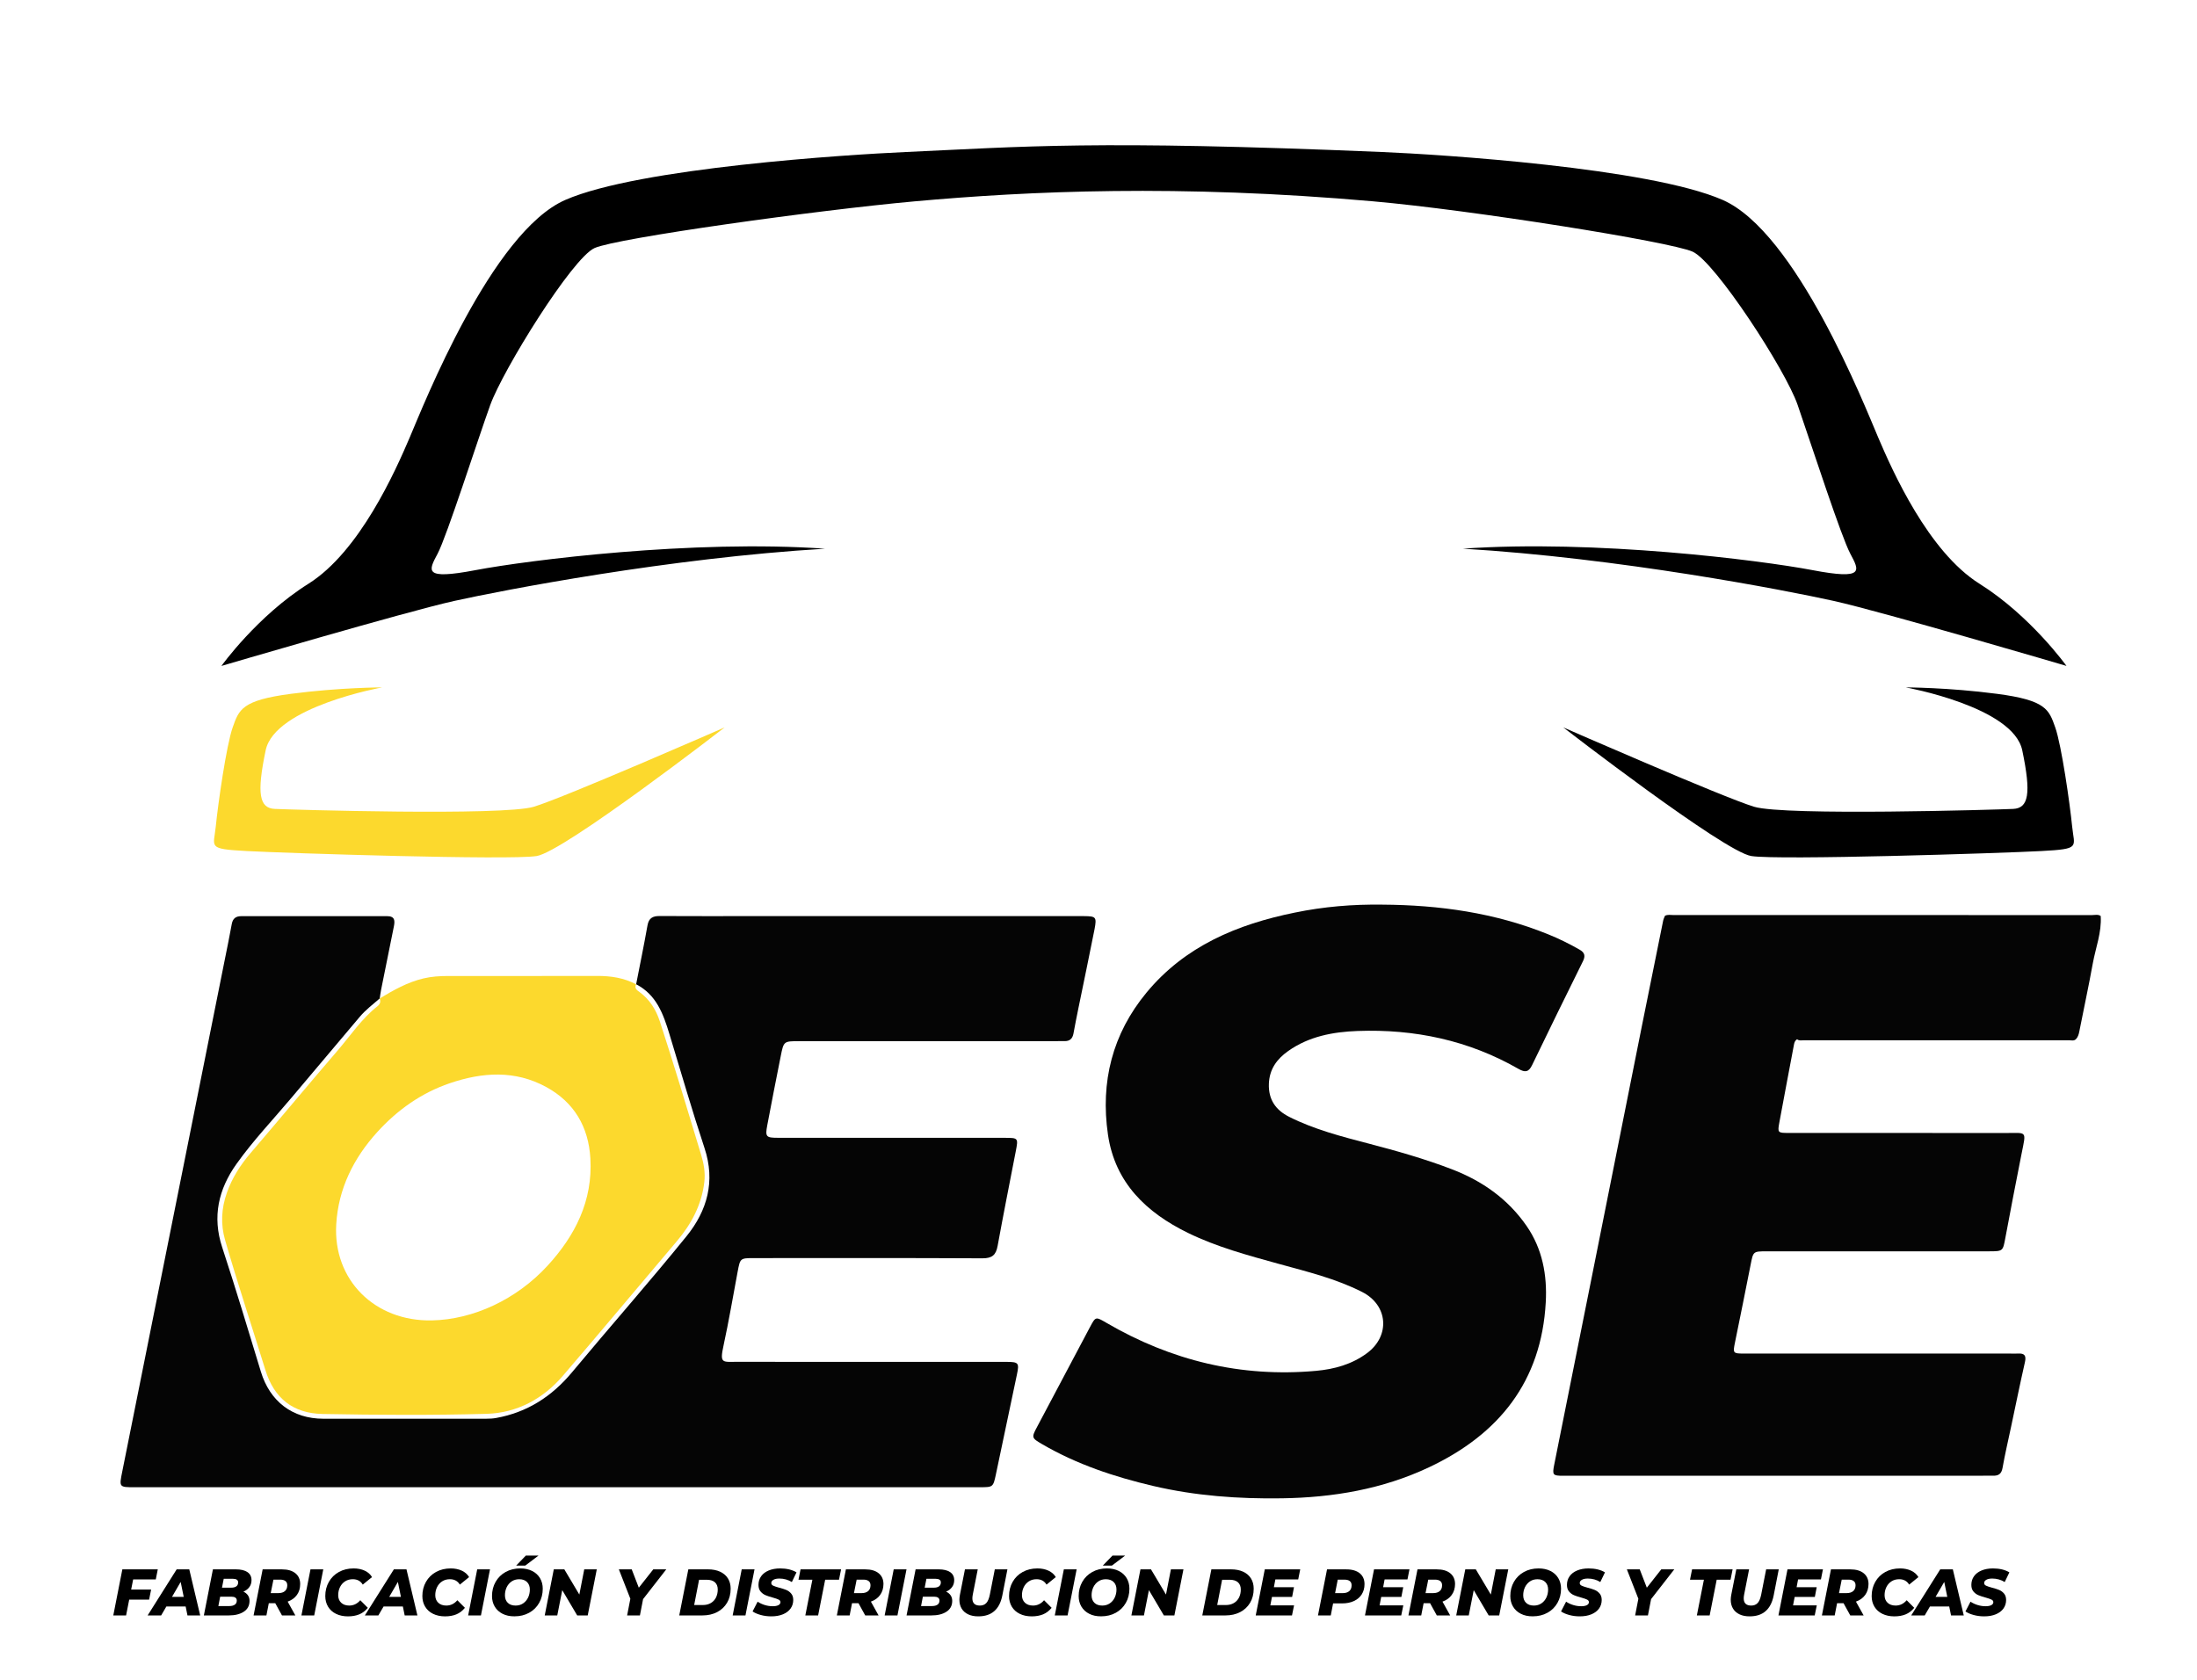 <?xml version="1.0" encoding="utf-8"?>
<!-- Generator: Adobe Illustrator 26.0.3, SVG Export Plug-In . SVG Version: 6.00 Build 0)  -->
<svg version="1.0" id="Capa_1" xmlns="http://www.w3.org/2000/svg" xmlns:xlink="http://www.w3.org/1999/xlink" x="0px" y="0px"
	 viewBox="0 0 953 729" style="enable-background:new 0 0 953 729;" xml:space="preserve">
<g>
	<path style="fill:#050505;" d="M779.53,450.87c-0.84,0.5-1.15,1.28-1.33,2.2c-2.11,11.27-4.28,22.52-6.35,33.8
		c-0.84,4.57-0.73,4.64,4.03,4.65c31.26,0.02,62.51-0.02,93.77,0.03c9.78,0.01,9.31-1.31,7.24,9.06
		c-2.41,12.12-4.74,24.25-7.01,36.39c-1.09,5.82-1.01,5.87-7.1,5.87c-32.15,0.01-64.3,0-96.45,0.01c-5.9,0-5.82,0.03-6.96,5.83
		c-2.21,11.25-4.49,22.48-6.78,33.71c-0.95,4.63-0.86,4.81,3.81,4.81c38.4,0,76.8,0,115.2,0c1.28,0,2.56,0.07,3.83,0
		c2.77-0.16,3.56,0.91,2.94,3.69c-2.11,9.31-4.02,18.67-6,28.01c-1.27,5.98-2.66,11.94-3.73,17.95c-0.46,2.6-1.78,3.42-4.16,3.34
		c-1.53-0.05-3.06,0.01-4.59,0.01c-60.6,0.01-121.2,0.02-181.8,0.02c-4.53,0-4.82-0.28-3.9-4.88c5.83-29.22,11.7-58.43,17.54-87.65
		c6.84-34.21,13.64-68.43,20.48-102.63c3.04-15.23,6.13-30.45,9.22-45.67c0.15-0.73,0.52-1.41,0.78-2.11
		c1.2-0.64,2.5-0.32,3.75-0.32c60.52-0.02,121.04-0.02,181.56,0.01c1.23,0,2.55-0.42,3.71,0.41c0.46,7.11-2.19,13.72-3.43,20.55
		c-1.78,9.85-3.91,19.64-5.84,29.47c-0.25,1.28-0.56,2.46-1.49,3.42c-0.86,0.84-1.94,0.47-2.91,0.47
		c-38.36,0.02-76.73,0.02-115.09,0C781.49,451.3,780.42,451.63,779.53,450.87z"/>
	<path style="fill:#050505;" d="M599.67,392.47c24.67,0.15,48.77,3.52,71.81,12.84c4.74,1.91,9.3,4.17,13.74,6.71
		c2.25,1.29,2.54,2.75,1.41,5.03c-7.41,14.97-14.78,29.96-22.03,45.01c-1.49,3.1-3.03,3.32-5.91,1.67
		c-21.61-12.4-45.08-17.35-69.79-16.45c-10.64,0.39-21.09,2.32-30.09,8.68c-4.88,3.44-8.17,7.83-8.4,14.23
		c-0.25,6.9,2.99,11.42,8.82,14.35c10.9,5.48,22.65,8.51,34.37,11.57c12.22,3.19,24.36,6.62,36.16,11.15
		c13.18,5.05,24.32,12.88,32.41,24.57c6.9,9.95,8.99,21.37,8.34,33.16c-1.89,34.33-20.27,57.25-50.6,71.56
		c-20.21,9.54-41.69,13.15-63.87,13.48c-18.82,0.28-37.45-1.05-55.82-5.36c-16.84-3.95-33.12-9.36-48.15-18.12
		c-4.67-2.72-4.69-2.86-2.15-7.62c7.66-14.41,15.27-28.85,22.93-43.26c2.41-4.53,2.43-4.5,7.08-1.78
		c28.14,16.42,58.38,23.77,90.94,20.84c7.97-0.72,15.56-2.82,22.12-7.69c10.15-7.53,9.13-20.8-2.1-26.51
		c-11.45-5.83-23.89-8.82-36.18-12.21c-13.41-3.7-26.89-7.32-39.41-13.44c-18.03-8.81-31.65-21.74-34.7-42.66
		c-3.32-22.81,1.91-43.67,16.71-61.57c16.69-20.19,39.37-29.65,64.32-34.72C574.18,393.33,586.86,392.28,599.67,392.47z"/>
	<path style="fill:#050505;" d="M470.24,397.45c-1.53-0.01-3.06-0.01-4.59-0.01c-45.93,0-91.86,0-137.79,0
		c-13.91,0-27.81,0.06-41.72-0.03c-3.02-0.02-4.72,0.89-5.28,4.09c-1.51,8.53-3.26,17.02-4.92,25.52
		c8.78,4.51,11.78,12.87,14.41,21.52c5.03,16.54,9.83,33.16,15.26,49.57c4.77,14.41,1.17,27.12-7.79,38.19
		c-16.19,19.99-33.23,39.28-49.69,59.05c-8.74,10.5-19.44,17.4-32.92,19.83c-1.37,0.25-2.78,0.32-4.17,0.32
		c-23.6,0.02-47.19,0.04-70.79,0.01c-13.42-0.02-23.15-7.49-27.09-20.42c-5.49-18.02-10.9-36.06-16.78-53.95
		c-4.38-13.3-1.6-25.2,6.16-36.12c7.23-10.17,15.88-19.24,23.91-28.79c9.83-11.7,19.7-23.37,29.56-35.04
		c2.56-3.04,5.72-5.44,8.7-8.02c0.2-1.26,0.35-2.52,0.6-3.77c1.83-9.12,3.66-18.25,5.52-27.36c0.52-2.56,0.55-4.59-3-4.58
		c-21.05,0.04-42.1,0.03-63.15,0.01c-2.44,0-3.73,1.05-4.16,3.5c-0.95,5.27-2.04,10.51-3.09,15.76c-7.4,37-14.81,73.99-22.22,110.99
		c-7.38,36.87-14.75,73.75-22.16,110.62c-1.39,6.89-1.46,6.89,5.45,6.89c81.66,0,163.31,0,244.97,0c40.57,0,81.15,0,121.72-0.01
		c5.53,0,5.63-0.07,6.79-5.5c3.07-14.46,6.08-28.94,9.14-43.41c1.05-4.99,0.73-5.46-4.52-5.47c-17.99-0.03-35.98-0.01-53.97-0.01
		c-20.92,0-41.85,0.03-62.77-0.02c-6.48-0.01-7.75,0.94-6.01-7.06c2.3-10.58,4.1-21.28,6.1-31.93c1.12-5.97,1.1-5.99,7.06-6
		c33.04-0.01,66.09-0.08,99.13,0.09c4.2,0.02,5.88-1.42,6.6-5.38c2.49-13.67,5.21-27.3,7.85-40.94c1.15-5.93,1.16-5.95-4.95-5.95
		c-32.79-0.01-65.58,0-98.37-0.02c-4.94,0-5.38-0.47-4.47-5.34c1.88-10.02,3.86-20.03,5.85-30.03c1.29-6.53,1.33-6.54,7.85-6.54
		c36.87,0,73.75,0,110.62,0c1.53,0,3.06-0.07,4.59-0.03c2.31,0.07,3.52-1.05,3.93-3.28c0.69-3.76,1.43-7.51,2.2-11.26
		c2.32-11.37,4.72-22.72,6.96-34.1C475.77,397.83,475.4,397.5,470.24,397.45z"/>
	<path style="fill:#FCD92D;" d="M163.75,436.54c-6.9,5.43-11.72,12.74-17.36,19.3c-12.64,14.69-25.02,29.61-37.63,44.33
		c-4.43,5.17-8.07,10.8-10.35,17.3c-2.41,6.85-2.76,13.66-0.74,20.65c5.46,18.87,11.66,37.5,17.45,56.27
		c3.77,12.24,12.02,18.81,24.77,19.05c23.73,0.44,47.47,0.6,71.19-0.06c13.2-0.37,24.5-6.52,33.04-16.46
		c16.62-19.34,32.94-38.94,49.43-58.38c6.29-7.42,10.77-15.73,11.96-25.63c0.5-4.2-0.23-8.17-1.42-12.06
		c-5.86-19.28-11.61-38.59-17.87-57.74c-1.67-5.09-4.39-9.47-8.77-12.69c-1.14-0.84-2.39-1.63-1.52-3.38
		c-5.32-2.84-11.03-3.66-16.99-3.64c-21.54,0.07-43.09,0.01-64.63,0.03c-3.56,0-7.09,0.22-10.61,1.05c-6.94,1.64-13,5.07-19.01,8.7
		C165.24,434.54,164.88,435.65,163.75,436.54z M195.1,469.95c14.11-4.8,28.25-5.77,41.83,1.64c12.16,6.64,18.37,17.3,19.16,31.02
		c1.06,18.38-6.59,33.46-18.63,46.56c-13.48,14.67-32.28,23.33-50.15,23.68c-24.7,0.48-42.88-17.5-41.46-41.71
		c0.91-15.41,7.52-28.71,17.86-40.07C172.42,481.51,182.77,474.15,195.1,469.95z"/>
	<g>
		<path d="M678.09,315.57c0,0,69.72,53.96,81.59,55.82c11.87,1.86,108.39-1.24,125.74-2.17c17.35-0.93,14.31-1.55,13.4-10.85
			c-0.91-9.3-4.57-35.04-7.31-42.79c-2.74-7.75-3.96-11.78-25.27-14.57c-21.31-2.79-39.58-2.79-39.58-2.79s46.58,8.37,50.54,27.29
			c3.96,18.92,2.74,25.12-3.96,25.43c-6.7,0.31-98.95,3.1-112.34-0.93C747.51,345.96,678.09,315.57,678.09,315.57z"/>
		<path style="fill:#FCD92D;" d="M314.35,315.57c0,0-69.72,53.96-81.59,55.82s-108.39-1.24-125.74-2.17
			c-17.35-0.93-14.31-1.55-13.4-10.85c0.91-9.3,4.57-35.04,7.31-42.79c2.74-7.75,3.96-11.78,25.27-14.57
			c21.31-2.79,39.58-2.79,39.58-2.79s-46.58,8.37-50.54,27.29c-3.96,18.92-2.74,25.12,3.96,25.43c6.7,0.31,98.95,3.1,112.34-0.93
			C244.93,345.96,314.35,315.57,314.35,315.57z"/>
		<path d="M595.59,87.34c42.52,3.75,128.88,17.5,138.62,21.84c9.74,4.34,40.33,51.25,45.57,66.53c6.67,19.42,18.88,57.06,22.83,64.5
			c3.96,7.44,6.39,11.47-16.44,7.13c-22.83-4.34-94.38-13.33-151.62-9.3c67.59,4.03,139.75,17.99,160.75,22.64
			c21.01,4.65,101.08,28.22,101.08,28.22s-15.53-21.71-37.75-35.66c-22.23-13.95-37.75-49-43.84-63.26
			c-6.09-14.26-35.62-89.31-67.59-103.26C715.24,72.77,624.5,66.99,599.54,65.95c-125.44-5.27-155.03-2.32-206.65,0
			c-24.95,1.12-115.69,6.82-147.66,20.78c-31.97,13.95-61.5,89-67.59,103.26c-6.09,14.26-21.62,49.31-43.84,63.26
			c-22.23,13.95-37.75,35.66-37.75,35.66s80.07-23.57,101.08-28.22s93.16-18.61,160.75-22.64c-57.24-4.03-128.79,4.96-151.62,9.3
			s-20.4,0.31-16.44-7.13c3.96-7.44,17.35-49.31,22.83-64.5c5.48-15.19,35.54-63.78,45.28-68.12c9.74-4.34,96.4-16.42,138.91-20.26
			C446.34,82.88,511.25,79.9,595.59,87.34z"/>
	</g>
	<g>
		<path d="M57.76,685.22l-0.87,4.4h8.66l-0.87,4.37h-8.64l-1.35,6.86h-5.55l3.93-19.99h15.37l-0.87,4.37H57.76z"/>
		<path d="M80.53,696.96h-8.36l-2.27,3.88h-5.86l12.59-19.99h5.47l4.74,19.99h-5.52L80.53,696.96z M79.69,692.79l-1.32-6.48
			l-3.76,6.48H79.69z"/>
		<path d="M107.55,692.12c0.46,0.68,0.69,1.47,0.69,2.38c0,2.08-0.83,3.65-2.5,4.73c-1.66,1.08-3.83,1.61-6.51,1.61h-10.8
			l3.93-19.99h9.93c2.21,0,3.89,0.41,5.06,1.21c1.17,0.81,1.75,1.97,1.75,3.47c0,1.16-0.31,2.17-0.93,3.01
			c-0.62,0.85-1.48,1.51-2.58,1.98C106.44,690.92,107.09,691.45,107.55,692.12z M101.87,696.16c0.56-0.4,0.84-0.99,0.84-1.77
			c0-0.57-0.21-1-0.62-1.27c-0.41-0.28-0.97-0.41-1.68-0.41h-4.91l-0.78,4.06h4.82C100.54,696.76,101.31,696.56,101.87,696.16z
			 M97.05,684.94l-0.76,3.86h3.98c0.99,0,1.74-0.2,2.26-0.59c0.51-0.39,0.77-0.96,0.77-1.7c0-1.05-0.78-1.57-2.33-1.57H97.05z"/>
		<path d="M128.79,691.95c-0.95,1.32-2.29,2.29-4.01,2.9l3.34,6h-5.8l-2.92-5.31h-2.8l-1.04,5.31H110l3.93-19.99h8.38
			c2.5,0,4.45,0.56,5.83,1.69c1.38,1.12,2.07,2.68,2.07,4.68C130.22,689.05,129.74,690.63,128.79,691.95z M123.8,685.92
			c-0.54-0.41-1.3-0.61-2.27-0.61h-2.92l-1.18,5.85h3.31c1.23,0,2.19-0.3,2.86-0.89c0.67-0.59,1.01-1.43,1.01-2.51
			C124.61,686.95,124.34,686.33,123.8,685.92z"/>
		<path d="M134.68,680.85h5.55l-3.93,19.99h-5.55L134.68,680.85z"/>
		<path d="M145.76,700.15c-1.5-0.73-2.65-1.77-3.45-3.1c-0.8-1.33-1.21-2.87-1.21-4.6c0-2.29,0.52-4.34,1.56-6.17
			c1.04-1.83,2.49-3.26,4.36-4.29c1.87-1.03,4-1.54,6.39-1.54c1.81,0,3.42,0.33,4.82,0.98c1.4,0.66,2.45,1.59,3.14,2.78l-4.01,3.26
			c-0.95-1.56-2.39-2.34-4.32-2.34c-1.25,0-2.36,0.3-3.31,0.9c-0.95,0.6-1.7,1.43-2.23,2.49c-0.53,1.06-0.8,2.24-0.8,3.55
			c0,1.35,0.43,2.44,1.29,3.26c0.86,0.82,2.03,1.23,3.5,1.23c1.87,0,3.47-0.77,4.79-2.31l3.28,3.29c-1.07,1.31-2.31,2.26-3.73,2.84
			c-1.42,0.58-3.05,0.87-4.88,0.87C148.99,701.25,147.25,700.88,145.76,700.15z"/>
		<path d="M174.75,696.96h-8.36l-2.27,3.88h-5.86l12.59-19.99h5.47l4.74,19.99h-5.52L174.75,696.96z M173.91,692.79l-1.32-6.48
			l-3.76,6.48H173.91z"/>
		<path d="M187.87,700.15c-1.5-0.73-2.65-1.77-3.45-3.1c-0.8-1.33-1.21-2.87-1.21-4.6c0-2.29,0.52-4.34,1.56-6.17
			c1.04-1.83,2.49-3.26,4.36-4.29c1.87-1.03,4-1.54,6.39-1.54c1.81,0,3.42,0.33,4.82,0.98c1.4,0.66,2.45,1.59,3.14,2.78l-4.01,3.26
			c-0.95-1.56-2.39-2.34-4.32-2.34c-1.25,0-2.36,0.3-3.31,0.9c-0.95,0.6-1.7,1.43-2.23,2.49c-0.53,1.06-0.8,2.24-0.8,3.55
			c0,1.35,0.43,2.44,1.29,3.26c0.86,0.82,2.03,1.23,3.5,1.23c1.87,0,3.47-0.77,4.79-2.31l3.28,3.29c-1.07,1.31-2.31,2.26-3.73,2.84
			c-1.42,0.58-3.05,0.87-4.88,0.87C191.11,701.25,189.37,700.88,187.87,700.15z"/>
		<path d="M207,680.85h5.55l-3.93,19.99h-5.55L207,680.85z"/>
		<path d="M218,700.13c-1.47-0.74-2.6-1.78-3.39-3.11s-1.19-2.86-1.19-4.57c0-2.29,0.52-4.34,1.56-6.17
			c1.04-1.83,2.49-3.26,4.35-4.29c1.86-1.03,3.98-1.54,6.35-1.54c1.98,0,3.71,0.37,5.17,1.11c1.47,0.74,2.6,1.78,3.39,3.11
			c0.79,1.33,1.19,2.86,1.19,4.57c0,2.29-0.52,4.34-1.56,6.17c-1.04,1.83-2.49,3.26-4.35,4.28c-1.86,1.03-3.98,1.54-6.35,1.54
			C221.2,701.25,219.47,700.88,218,700.13z M226.91,695.62c0.93-0.63,1.65-1.47,2.16-2.53c0.5-1.06,0.76-2.22,0.76-3.5
			c0-1.35-0.41-2.43-1.22-3.24c-0.81-0.81-1.95-1.21-3.41-1.21c-1.23,0-2.32,0.31-3.25,0.94c-0.93,0.63-1.65,1.47-2.16,2.53
			c-0.5,1.06-0.76,2.22-0.76,3.5c0,1.35,0.41,2.43,1.22,3.24c0.81,0.81,1.95,1.21,3.41,1.21
			C224.89,696.56,225.97,696.25,226.91,695.62z M228.09,674.88h5.5l-5.75,4.34h-3.95L228.09,674.88z"/>
		<path d="M258.87,680.85l-3.93,19.99h-4.57l-6.48-10.97l-2.16,10.97h-5.44l3.93-19.99h4.57l6.51,10.94l2.13-10.94H258.87z"/>
		<path d="M278.95,693.76l-1.37,7.08h-5.55l1.4-7.23l-4.99-12.77h5.58l3.08,7.97l6.28-7.97h5.64L278.95,693.76z"/>
		<path d="M298.58,680.85h8.52c2.02,0,3.77,0.34,5.24,1.01c1.48,0.68,2.61,1.65,3.41,2.91c0.79,1.27,1.19,2.76,1.19,4.47
			c0,2.32-0.52,4.36-1.56,6.11c-1.04,1.75-2.48,3.1-4.33,4.06c-1.85,0.95-3.97,1.43-6.37,1.43h-10.04L298.58,680.85z M304.86,696.33
			c1.35,0,2.51-0.29,3.49-0.87c0.98-0.58,1.72-1.38,2.23-2.4c0.5-1.02,0.76-2.18,0.76-3.47c0-1.35-0.41-2.39-1.23-3.13
			c-0.82-0.73-2.03-1.1-3.62-1.1h-3.25l-2.13,10.97H304.86z"/>
		<path d="M321.74,680.85h5.55l-3.93,19.99h-5.55L321.74,680.85z"/>
		<path d="M330.01,700.65c-1.46-0.4-2.65-0.91-3.56-1.54l2.19-4.23c0.99,0.65,2.05,1.14,3.17,1.47c1.12,0.33,2.24,0.5,3.37,0.5
			c1.07,0,1.89-0.16,2.48-0.47c0.59-0.31,0.88-0.75,0.88-1.3c0-0.48-0.27-0.85-0.8-1.11c-0.53-0.27-1.36-0.55-2.48-0.86
			c-1.27-0.34-2.33-0.69-3.17-1.04c-0.84-0.35-1.57-0.89-2.17-1.61c-0.61-0.72-0.91-1.67-0.91-2.86c0-1.43,0.38-2.68,1.15-3.76
			s1.86-1.91,3.28-2.5c1.42-0.59,3.08-0.89,4.99-0.89c1.4,0,2.71,0.15,3.93,0.44c1.21,0.3,2.26,0.72,3.14,1.27l-2.02,4.2
			c-0.77-0.49-1.61-0.87-2.54-1.13c-0.93-0.26-1.87-0.39-2.85-0.39c-1.1,0-1.97,0.18-2.59,0.54s-0.94,0.83-0.94,1.4
			c0,0.5,0.27,0.88,0.81,1.14s1.38,0.55,2.52,0.86c1.27,0.32,2.32,0.66,3.16,1c0.83,0.34,1.55,0.87,2.14,1.57
			c0.6,0.7,0.9,1.63,0.9,2.77c0,1.41-0.39,2.65-1.16,3.73c-0.78,1.08-1.88,1.91-3.31,2.5c-1.43,0.59-3.09,0.89-4.98,0.89
			C333.01,701.25,331.47,701.05,330.01,700.65z"/>
		<path d="M352.39,685.34h-6.03l0.9-4.48h17.58l-0.9,4.48h-6l-3.06,15.51h-5.55L352.39,685.34z"/>
		<path d="M381.78,691.95c-0.95,1.32-2.29,2.29-4.01,2.9l3.34,6h-5.8l-2.92-5.31h-2.8l-1.04,5.31h-5.55l3.93-19.99h8.38
			c2.51,0,4.45,0.56,5.83,1.69c1.38,1.12,2.08,2.68,2.08,4.68C383.21,689.05,382.73,690.63,381.78,691.95z M376.79,685.92
			c-0.54-0.41-1.3-0.61-2.27-0.61h-2.92l-1.18,5.85h3.31c1.23,0,2.19-0.3,2.86-0.89c0.67-0.59,1.01-1.43,1.01-2.51
			C377.6,686.95,377.33,686.33,376.79,685.92z"/>
		<path d="M387.67,680.85h5.55l-3.93,19.99h-5.55L387.67,680.85z"/>
		<path d="M412.36,692.12c0.46,0.68,0.69,1.47,0.69,2.38c0,2.08-0.83,3.65-2.5,4.73c-1.66,1.08-3.83,1.61-6.51,1.61h-10.8
			l3.93-19.99h9.93c2.21,0,3.89,0.41,5.06,1.21c1.17,0.81,1.75,1.97,1.75,3.47c0,1.16-0.31,2.17-0.93,3.01
			c-0.62,0.85-1.48,1.51-2.58,1.98C411.25,690.92,411.9,691.45,412.36,692.12z M406.68,696.16c0.56-0.4,0.84-0.99,0.84-1.77
			c0-0.57-0.21-1-0.62-1.27c-0.41-0.28-0.97-0.41-1.68-0.41h-4.91l-0.78,4.06h4.82C405.34,696.76,406.12,696.56,406.68,696.16z
			 M401.86,684.94l-0.76,3.86h3.98c0.99,0,1.74-0.2,2.26-0.59c0.51-0.39,0.77-0.96,0.77-1.7c0-1.05-0.78-1.57-2.33-1.57H401.86z"/>
		<path d="M419.97,700.37c-1.23-0.58-2.18-1.41-2.83-2.5c-0.65-1.08-0.98-2.36-0.98-3.83c0-0.61,0.07-1.31,0.22-2.11l2.19-11.08
			h5.55l-2.16,11c-0.11,0.57-0.17,1.1-0.17,1.57c0,2.09,1.08,3.14,3.25,3.14c1.18,0,2.11-0.37,2.79-1.1
			c0.68-0.73,1.19-1.94,1.53-3.61l2.16-11h5.47l-2.21,11.34c-1.2,6.04-4.66,9.05-10.4,9.05
			C422.67,701.25,421.2,700.96,419.97,700.37z"/>
		<path d="M442.35,700.15c-1.5-0.73-2.65-1.77-3.45-3.1c-0.8-1.33-1.2-2.87-1.2-4.6c0-2.29,0.52-4.34,1.56-6.17
			c1.04-1.83,2.49-3.26,4.36-4.29c1.87-1.03,4-1.54,6.39-1.54c1.81,0,3.42,0.33,4.82,0.98c1.4,0.66,2.45,1.59,3.14,2.78l-4.01,3.26
			c-0.95-1.56-2.39-2.34-4.32-2.34c-1.25,0-2.36,0.3-3.31,0.9c-0.95,0.6-1.7,1.43-2.23,2.49c-0.53,1.06-0.8,2.24-0.8,3.55
			c0,1.35,0.43,2.44,1.29,3.26c0.86,0.82,2.03,1.23,3.51,1.23c1.87,0,3.47-0.77,4.79-2.31l3.28,3.29c-1.07,1.31-2.31,2.26-3.73,2.84
			c-1.42,0.58-3.05,0.87-4.88,0.87C445.58,701.25,443.84,700.88,442.35,700.15z"/>
		<path d="M461.47,680.85h5.55l-3.93,19.99h-5.55L461.47,680.85z"/>
		<path d="M472.48,700.13c-1.47-0.74-2.6-1.78-3.39-3.11c-0.79-1.33-1.19-2.86-1.19-4.57c0-2.29,0.52-4.34,1.56-6.17
			c1.04-1.83,2.49-3.26,4.35-4.29c1.86-1.03,3.98-1.54,6.35-1.54c1.98,0,3.71,0.37,5.17,1.11c1.47,0.74,2.6,1.78,3.39,3.11
			c0.79,1.33,1.19,2.86,1.19,4.57c0,2.29-0.52,4.34-1.56,6.17c-1.04,1.83-2.49,3.26-4.35,4.28c-1.86,1.03-3.98,1.54-6.35,1.54
			C475.67,701.25,473.94,700.88,472.48,700.13z M481.38,695.62c0.94-0.63,1.65-1.47,2.16-2.53c0.5-1.06,0.76-2.22,0.76-3.5
			c0-1.35-0.41-2.43-1.22-3.24c-0.81-0.81-1.95-1.21-3.41-1.21c-1.23,0-2.32,0.31-3.25,0.94c-0.93,0.63-1.65,1.47-2.16,2.53
			c-0.5,1.06-0.76,2.22-0.76,3.5c0,1.35,0.41,2.43,1.22,3.24c0.81,0.81,1.95,1.21,3.41,1.21
			C479.36,696.56,480.44,696.25,481.38,695.62z M482.56,674.88h5.5l-5.75,4.34h-3.95L482.56,674.88z"/>
		<path d="M513.35,680.85l-3.93,19.99h-4.57l-6.48-10.97l-2.16,10.97h-5.44l3.93-19.99h4.57l6.51,10.94l2.13-10.94H513.35z"/>
		<path d="M525.46,680.85h8.52c2.02,0,3.77,0.34,5.24,1.01c1.48,0.68,2.61,1.65,3.41,2.91c0.79,1.27,1.19,2.76,1.19,4.47
			c0,2.32-0.52,4.36-1.56,6.11c-1.04,1.75-2.48,3.1-4.33,4.06c-1.85,0.95-3.97,1.43-6.37,1.43h-10.04L525.46,680.85z M531.74,696.33
			c1.35,0,2.51-0.29,3.49-0.87c0.98-0.58,1.72-1.38,2.23-2.4s0.76-2.18,0.76-3.47c0-1.35-0.41-2.39-1.23-3.13
			c-0.82-0.73-2.03-1.1-3.62-1.1h-3.25l-2.13,10.97H531.74z"/>
		<path d="M553.22,685.22l-0.64,3.37h8.72l-0.81,4.23h-8.75l-0.7,3.66h10.29l-0.9,4.37H544.7l3.93-19.99h15.37l-0.87,4.37H553.22z"
			/>
		<path d="M589.81,682.54c1.38,1.12,2.08,2.7,2.08,4.74c0,1.68-0.4,3.14-1.19,4.4c-0.79,1.26-1.92,2.23-3.39,2.91
			c-1.47,0.69-3.17,1.03-5.12,1.03h-3.93l-1.01,5.23h-5.55l3.93-19.99h8.3C586.47,680.85,588.43,681.42,589.81,682.54z
			 M585.29,690.28c0.66-0.59,1-1.43,1-2.51c0-0.82-0.27-1.43-0.8-1.84c-0.53-0.41-1.29-0.61-2.29-0.61h-2.92l-1.15,5.85h3.31
			C583.67,691.16,584.62,690.87,585.29,690.28z"/>
		<path d="M600.61,685.22l-0.64,3.37h8.72l-0.81,4.23h-8.75l-0.7,3.66h10.29l-0.9,4.37h-15.73l3.93-19.99h15.37l-0.87,4.37H600.61z"
			/>
		<path d="M629.72,691.95c-0.95,1.32-2.29,2.29-4.01,2.9l3.34,6h-5.8l-2.92-5.31h-2.8l-1.04,5.31h-5.55l3.93-19.99h8.38
			c2.51,0,4.45,0.56,5.83,1.69c1.38,1.12,2.08,2.68,2.08,4.68C631.15,689.05,630.67,690.63,629.72,691.95z M624.73,685.92
			c-0.54-0.41-1.3-0.61-2.27-0.61h-2.92l-1.18,5.85h3.31c1.23,0,2.19-0.3,2.86-0.89c0.67-0.59,1.01-1.43,1.01-2.51
			C625.54,686.95,625.27,686.33,624.73,685.92z"/>
		<path d="M654.25,680.85l-3.93,19.99h-4.57l-6.48-10.97l-2.16,10.97h-5.44l3.93-19.99h4.57l6.51,10.94l2.13-10.94H654.25z"/>
		<path d="M659.71,700.13c-1.47-0.74-2.6-1.78-3.39-3.11c-0.79-1.33-1.19-2.86-1.19-4.57c0-2.29,0.52-4.34,1.56-6.17
			c1.04-1.83,2.49-3.26,4.35-4.29c1.86-1.03,3.98-1.54,6.35-1.54c1.98,0,3.71,0.37,5.17,1.11s2.6,1.78,3.39,3.11
			s1.19,2.86,1.19,4.57c0,2.29-0.52,4.34-1.56,6.17c-1.04,1.83-2.49,3.26-4.35,4.28c-1.86,1.03-3.98,1.54-6.35,1.54
			C662.9,701.25,661.18,700.88,659.71,700.13z M668.61,695.62c0.94-0.63,1.65-1.47,2.16-2.53c0.5-1.06,0.76-2.22,0.76-3.5
			c0-1.35-0.41-2.43-1.22-3.24c-0.81-0.81-1.95-1.21-3.41-1.21c-1.23,0-2.32,0.31-3.25,0.94c-0.93,0.63-1.65,1.47-2.16,2.53
			c-0.5,1.06-0.76,2.22-0.76,3.5c0,1.35,0.41,2.43,1.22,3.24c0.81,0.81,1.95,1.21,3.41,1.21
			C666.59,696.56,667.68,696.25,668.61,695.62z"/>
		<path d="M680.7,700.65c-1.46-0.4-2.65-0.91-3.56-1.54l2.19-4.23c0.99,0.65,2.05,1.14,3.17,1.47c1.12,0.33,2.24,0.5,3.37,0.5
			c1.07,0,1.89-0.16,2.48-0.47c0.59-0.31,0.88-0.75,0.88-1.3c0-0.48-0.27-0.85-0.8-1.11c-0.53-0.27-1.36-0.55-2.48-0.86
			c-1.27-0.34-2.33-0.69-3.17-1.04c-0.84-0.35-1.57-0.89-2.17-1.61c-0.61-0.72-0.91-1.67-0.91-2.86c0-1.43,0.38-2.68,1.15-3.76
			s1.86-1.91,3.28-2.5c1.42-0.59,3.08-0.89,4.99-0.89c1.4,0,2.71,0.15,3.93,0.44c1.21,0.3,2.26,0.72,3.14,1.27l-2.02,4.2
			c-0.77-0.49-1.61-0.87-2.54-1.13s-1.87-0.39-2.85-0.39c-1.1,0-1.97,0.18-2.59,0.54c-0.63,0.36-0.94,0.83-0.94,1.4
			c0,0.5,0.27,0.88,0.81,1.14c0.54,0.27,1.38,0.55,2.52,0.86c1.27,0.32,2.32,0.66,3.16,1c0.83,0.34,1.55,0.87,2.14,1.57
			c0.6,0.7,0.9,1.63,0.9,2.77c0,1.41-0.39,2.65-1.16,3.73c-0.78,1.08-1.88,1.91-3.31,2.5c-1.43,0.59-3.09,0.89-4.98,0.89
			C683.7,701.25,682.15,701.05,680.7,700.65z"/>
		<path d="M716.2,693.76l-1.37,7.08h-5.55l1.4-7.23l-4.99-12.77h5.58l3.08,7.97l6.28-7.97h5.64L716.2,693.76z"/>
		<path d="M739.11,685.34h-6.03l0.9-4.48h17.58l-0.9,4.48h-6l-3.06,15.51h-5.55L739.11,685.34z"/>
		<path d="M754.56,700.37c-1.23-0.58-2.18-1.41-2.83-2.5c-0.65-1.08-0.98-2.36-0.98-3.83c0-0.61,0.07-1.31,0.22-2.11l2.19-11.08
			h5.55l-2.16,11c-0.11,0.57-0.17,1.1-0.17,1.57c0,2.09,1.08,3.14,3.25,3.14c1.18,0,2.11-0.37,2.79-1.1
			c0.68-0.73,1.19-1.94,1.53-3.61l2.16-11h5.47l-2.21,11.34c-1.2,6.04-4.66,9.05-10.4,9.05
			C757.26,701.25,755.79,700.96,754.56,700.37z"/>
		<path d="M779.96,685.22l-0.64,3.37h8.72l-0.81,4.23h-8.75l-0.7,3.66h10.29l-0.9,4.37h-15.73l3.93-19.99h15.37l-0.87,4.37H779.96z"
			/>
		<path d="M809.07,691.95c-0.95,1.32-2.29,2.29-4.01,2.9l3.34,6h-5.8l-2.92-5.31h-2.8l-1.04,5.31h-5.55l3.93-19.99h8.38
			c2.51,0,4.45,0.56,5.83,1.69c1.38,1.12,2.08,2.68,2.08,4.68C810.5,689.05,810.02,690.63,809.07,691.95z M804.08,685.92
			c-0.54-0.41-1.3-0.61-2.27-0.61h-2.92l-1.18,5.85h3.31c1.23,0,2.19-0.3,2.86-0.89c0.67-0.59,1.01-1.43,1.01-2.51
			C804.89,686.95,804.62,686.33,804.08,685.92z"/>
		<path d="M816.53,700.15c-1.5-0.73-2.65-1.77-3.45-3.1c-0.8-1.33-1.2-2.87-1.2-4.6c0-2.29,0.52-4.34,1.56-6.17
			c1.04-1.83,2.49-3.26,4.36-4.29c1.87-1.03,4-1.54,6.39-1.54c1.81,0,3.42,0.33,4.82,0.98c1.4,0.66,2.45,1.59,3.14,2.78l-4.01,3.26
			c-0.95-1.56-2.39-2.34-4.32-2.34c-1.25,0-2.36,0.3-3.31,0.9c-0.95,0.6-1.7,1.43-2.23,2.49c-0.53,1.06-0.8,2.24-0.8,3.55
			c0,1.35,0.43,2.44,1.29,3.26c0.86,0.82,2.03,1.23,3.51,1.23c1.87,0,3.47-0.77,4.79-2.31l3.28,3.29c-1.07,1.31-2.31,2.26-3.73,2.84
			c-1.42,0.58-3.05,0.87-4.88,0.87C819.76,701.25,818.02,700.88,816.53,700.15z"/>
		<path d="M845.52,696.96h-8.36l-2.27,3.88h-5.86l12.59-19.99h5.47l4.74,19.99h-5.52L845.52,696.96z M844.68,692.79l-1.32-6.48
			l-3.76,6.48H844.68z"/>
		<path d="M856.12,700.65c-1.46-0.4-2.65-0.91-3.56-1.54l2.19-4.23c0.99,0.65,2.05,1.14,3.17,1.47c1.12,0.33,2.24,0.5,3.37,0.5
			c1.07,0,1.89-0.16,2.48-0.47c0.59-0.31,0.88-0.75,0.88-1.3c0-0.48-0.27-0.85-0.8-1.11c-0.53-0.27-1.36-0.55-2.48-0.86
			c-1.27-0.34-2.33-0.69-3.17-1.04c-0.84-0.35-1.57-0.89-2.17-1.61c-0.61-0.72-0.91-1.67-0.91-2.86c0-1.43,0.38-2.68,1.15-3.76
			s1.86-1.91,3.28-2.5c1.42-0.59,3.08-0.89,4.99-0.89c1.4,0,2.71,0.15,3.93,0.44c1.21,0.3,2.26,0.72,3.14,1.27l-2.02,4.2
			c-0.77-0.49-1.61-0.87-2.54-1.13c-0.93-0.26-1.87-0.39-2.85-0.39c-1.1,0-1.97,0.18-2.59,0.54c-0.63,0.36-0.94,0.83-0.94,1.4
			c0,0.5,0.27,0.88,0.81,1.14c0.54,0.27,1.38,0.55,2.52,0.86c1.27,0.32,2.32,0.66,3.16,1c0.83,0.34,1.55,0.87,2.14,1.57
			c0.6,0.7,0.9,1.63,0.9,2.77c0,1.41-0.39,2.65-1.16,3.73c-0.78,1.08-1.88,1.91-3.31,2.5c-1.43,0.59-3.09,0.89-4.98,0.89
			C859.12,701.25,857.58,701.05,856.12,700.65z"/>
	</g>
</g>
<g>
</g>
<g>
</g>
<g>
</g>
<g>
</g>
<g>
</g>
<g>
</g>
<g>
</g>
<g>
</g>
<g>
</g>
<g>
</g>
<g>
</g>
<g>
</g>
<g>
</g>
<g>
</g>
<g>
</g>
</svg>
